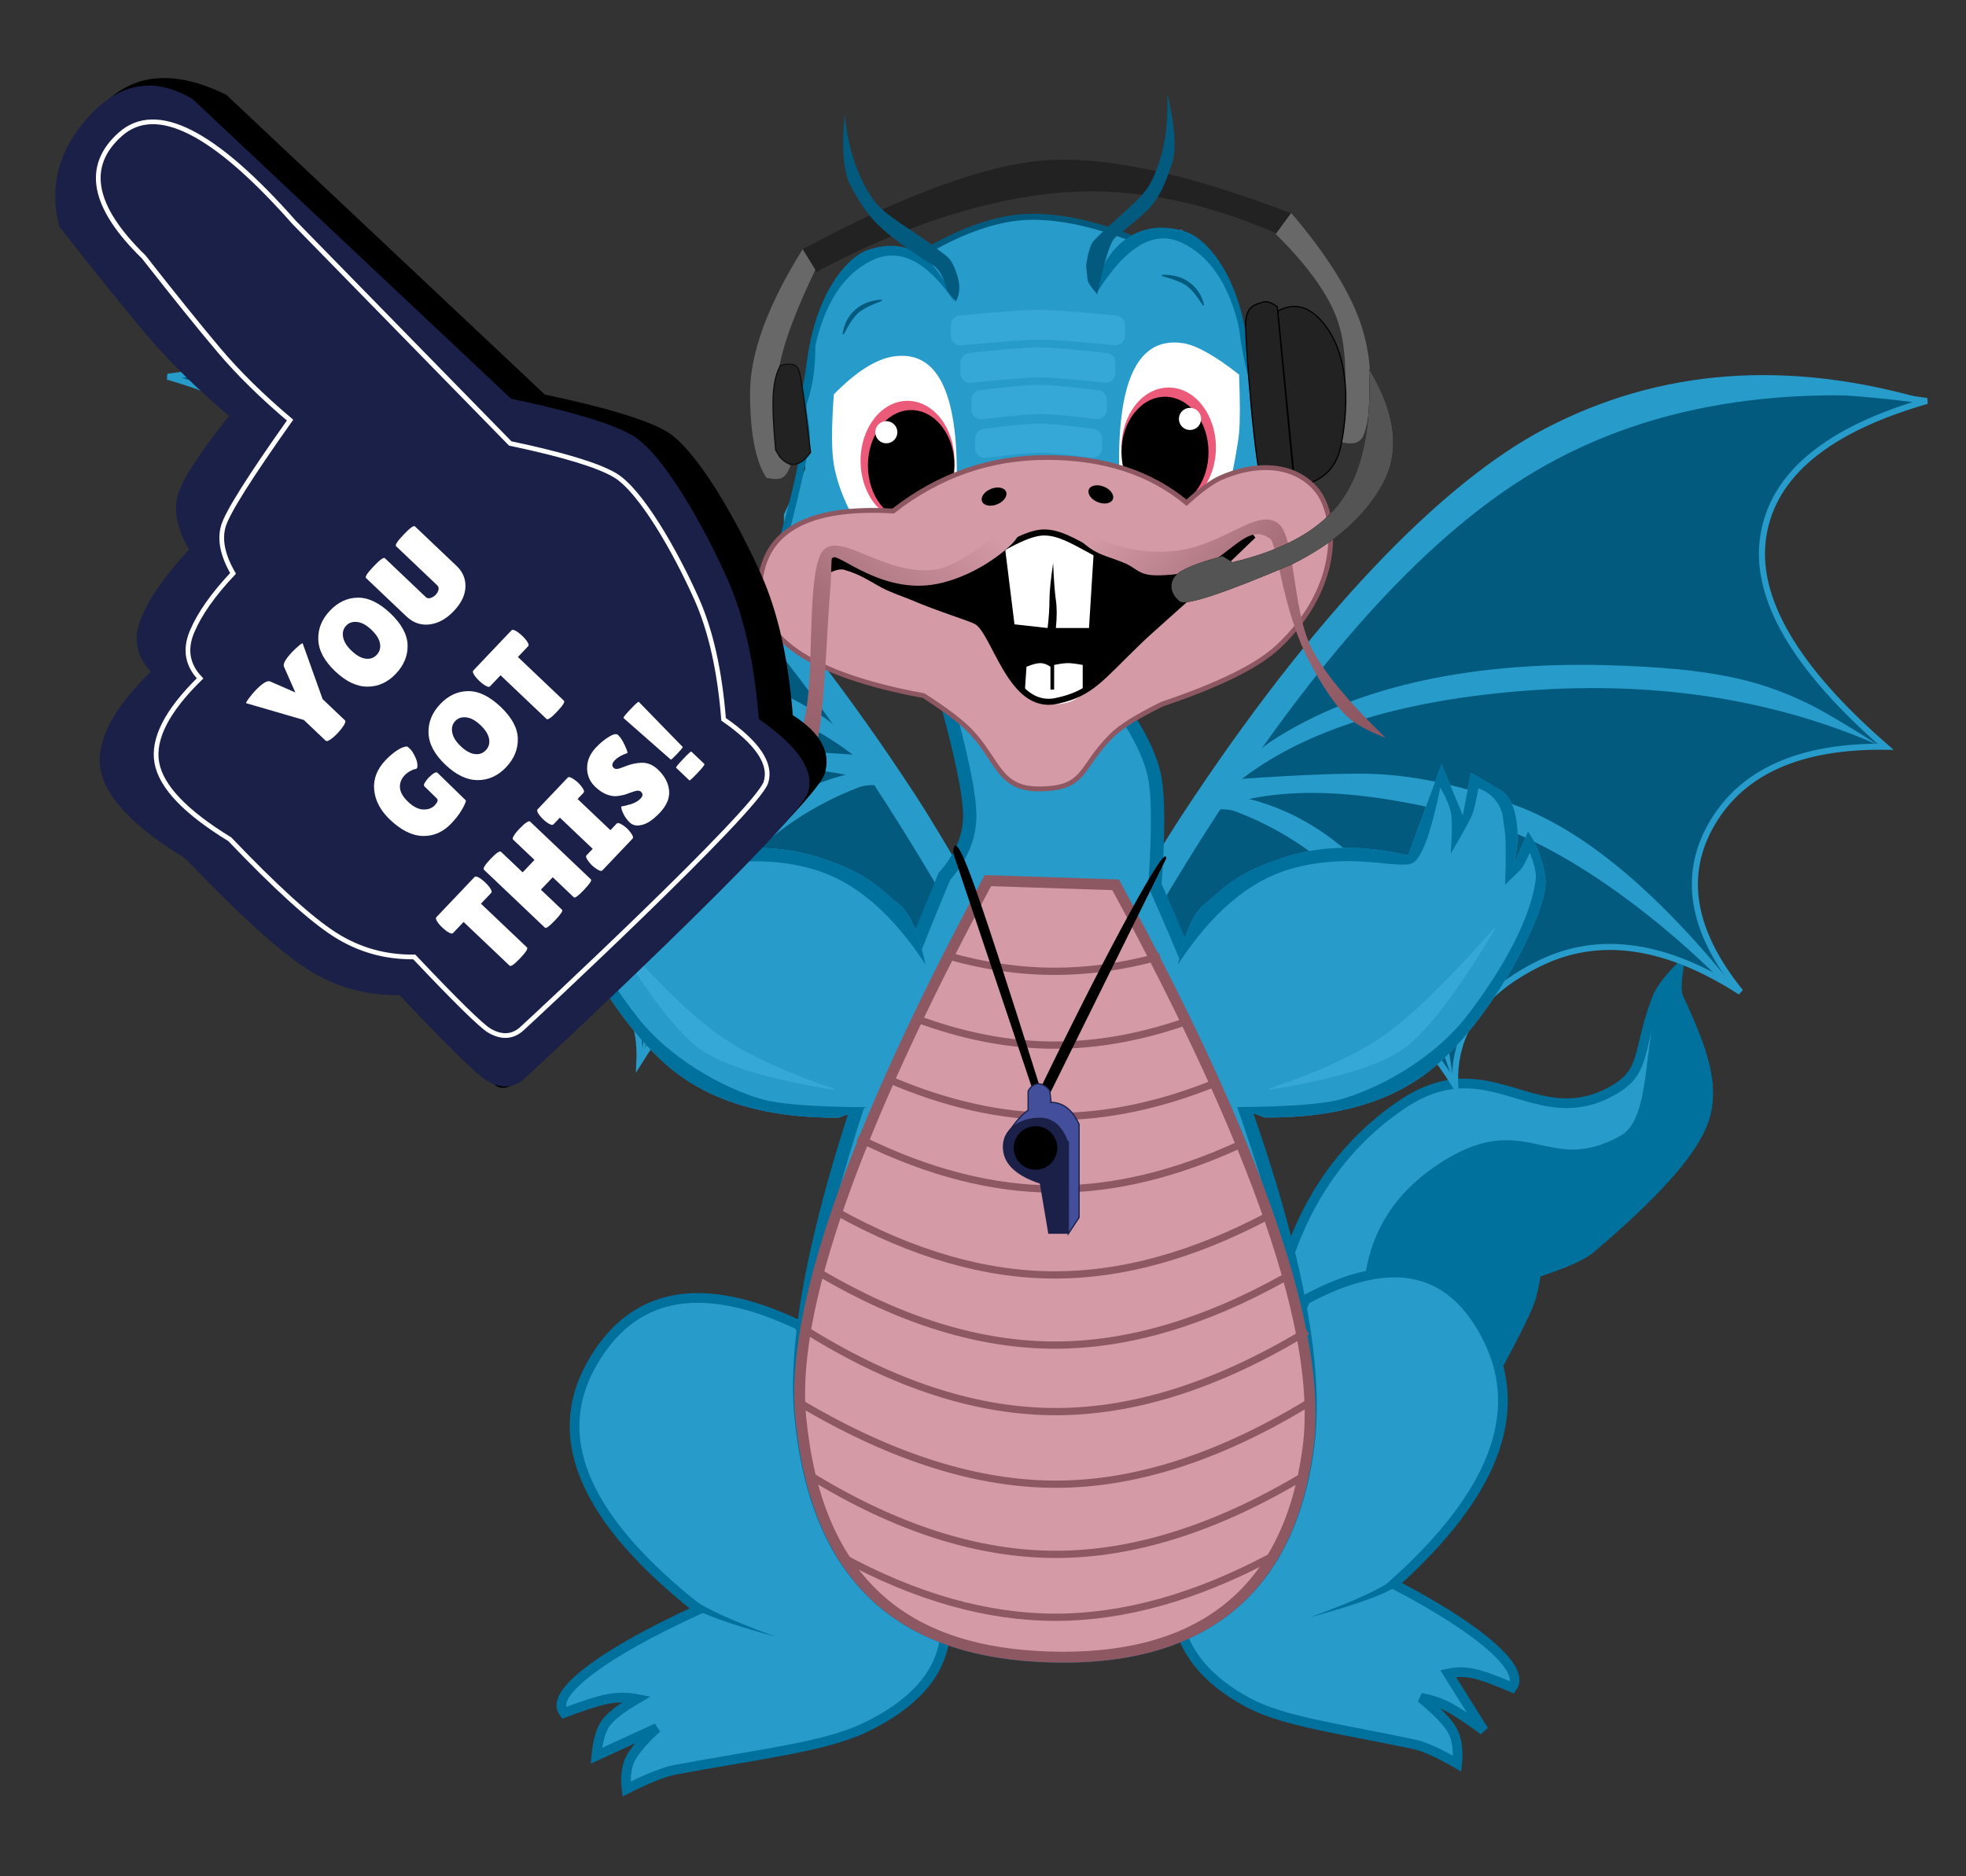 <?xml version="1.0" encoding="UTF-8" standalone="no"?>
<!DOCTYPE svg PUBLIC "-//W3C//DTD SVG 1.1//EN" "http://www.w3.org/Graphics/SVG/1.1/DTD/svg11.dtd">
<svg width="100%" height="100%" viewBox="0 0 1625 1551" version="1.1" xmlns="http://www.w3.org/2000/svg" xmlns:xlink="http://www.w3.org/1999/xlink" xml:space="preserve" xmlns:serif="http://www.serif.com/" style="fill-rule:evenodd;clip-rule:evenodd;stroke-linecap:square;">
    <rect x="0" y="0" width="1625" height="1551" fill="#333333" stroke="none"/>
    <g id="Artboard1" transform="matrix(0.99,0,0,1,108.927,23)">
        <rect x="-110" y="-23" width="1641" height="1551" style="fill:none;"/>
        <g id="Artboard" transform="matrix(1.01,0,0,1,17.241,0)">
            <g id="Group-3" transform="matrix(0.961,0.276,-0.276,0.961,30.851,217.178)">
                <path id="Line-21" d="M2.209,73.546C87.609,73.546 141.179,96.823 162.917,143.378C184.655,189.934 168.352,255.111 114.006,338.91C181.164,318.762 232.792,325.745 268.892,359.86C304.991,393.975 310.425,440.918 285.195,500.689C333.33,445.599 384.182,422.709 437.752,432.02C491.321,441.331 523.153,467.325 533.245,510C547.996,458.014 574.393,417.278 612.435,387.793C650.477,358.308 696.283,344.729 749.852,347.057C755.358,327.566 744.101,305.064 716.08,279.552C606.156,179.468 416.279,53.415 350.41,29.318C259.356,-3.992 143.289,10.75 2.209,73.546Z" style="fill:rgb(2,91,127);stroke:rgb(39,155,202);stroke-width:5px;"/>
                <path id="Line-17" d="M738.672,311.349C595.036,173.903 468.87,86.543 360.172,49.27C251.475,11.996 131.519,20.15 0.306,73.731C102.792,8.502 206.831,-13.241 312.423,8.502C404.906,27.546 537.663,102.222 692.088,235.637C706.681,248.244 728.42,268.434 757.306,296.206L738.672,311.349Z" style="fill:rgb(39,155,202);"/>
                <path id="Line-18" d="M119.604,335.696C141.352,310.962 157.659,293.868 168.527,284.411C200.136,256.906 233.322,237.106 315.296,210.981C416.44,178.746 517.683,168.238 601.845,194.663C614.663,198.687 630.582,208.789 649.604,224.968C586.703,194.213 501.281,189.55 393.34,210.981C285.399,232.411 194.153,273.983 119.604,335.696Z" style="fill:rgb(39,155,202);"/>
                <path id="Line-19" d="M654.412,235.048L654.412,212.907C597.227,224.893 556.468,234.604 532.133,242.04C487.138,255.789 446.126,282.322 419.171,302.636C370.35,339.431 326.097,405.854 286.412,501.907C291.107,497.156 296.542,489.387 302.716,478.6C337.527,417.773 394.5,340.682 456.437,302.636C534.851,254.47 600.842,231.94 654.412,235.048Z" style="fill:rgb(39,155,202);"/>
                <path id="Line-20" d="M665.087,234.915C655.863,236.635 649.278,238.966 645.333,241.909C605.918,271.317 579.973,308.07 565.155,339.827C548.112,376.352 537.654,431.916 533.781,506.52C522.936,437.356 527.584,379.46 547.725,332.833C565.869,290.828 597.203,251.541 643.009,229.087C646.37,227.439 653.729,229.382 665.087,234.915Z" style="fill:rgb(39,155,202);"/>
            </g>
            <path id="Line-10" d="M936,1025.63C953.872,967.305 985.802,922.37 1031.79,890.821C1104.83,840.711 1142.09,914.452 1206.39,879C1235.4,863 1226.81,846.99 1243.41,802.966C1246.02,796.038 1252.02,787.716 1261.42,778C1259.52,789.691 1259.52,797.587 1261.42,801.688C1281.33,844.858 1293.97,877.215 1280.25,908.5C1269.7,932.539 1240.53,965.221 1188.88,1009C1181.86,1014.95 1166.85,1021.61 1143.85,1029C1142.07,1040.58 1139.95,1049.41 1137.48,1055.5C1133.89,1064.35 1126.34,1079.51 1114.84,1101C1013.07,1083.33 956.269,1083.33 944.433,1101" style="fill:rgb(39,155,202);stroke:rgb(0,112,157);stroke-width:8px;"/>
            <path id="Line-101" serif:id="Line-10" d="M1007.15,1083.1C998.138,1022.26 1016.64,976.06 1062.66,944.5C1135.75,894.374 1151.01,955.01 1215.34,919.546C1244.38,903.541 1234.78,840.333 1251.39,796.295C1254,789.365 1257.34,783.266 1261.4,778C1259.51,789.695 1259.51,797.593 1261.4,801.696C1281.33,844.88 1293.97,877.248 1280.24,908.543C1269.69,932.59 1240.5,965.282 1188.81,1009.08C1181.79,1015.02 1166.77,1021.69 1143.76,1029.08C1141.97,1040.67 1139.85,1049.5 1137.38,1055.59C1133.78,1064.44 1126.23,1079.61 1114.72,1101.11C1012.89,1083.43 956.048,1083.43 944.205,1101.11C932.361,1118.78 953.344,1112.78 1007.15,1083.1Z" style="fill:rgb(0,112,157);stroke:rgb(0,112,157);stroke-width:8px;"/>
            <g id="Group-31" serif:id="Group-3" transform="matrix(-0.961,0.276,0.276,0.961,1448.64,237.178)">
                <path id="Line-211" serif:id="Line-21" d="M2.209,73.546C87.609,73.546 141.179,96.823 162.917,143.378C184.655,189.934 168.352,255.111 114.006,338.91C181.164,318.762 232.792,325.745 268.892,359.86C304.991,393.975 310.425,440.918 285.195,500.689C333.33,445.599 384.182,422.709 437.752,432.02C491.321,441.331 523.153,467.325 533.245,510C547.996,458.014 574.393,417.278 612.435,387.793C650.477,358.308 696.283,344.729 749.852,347.057C755.358,327.566 744.101,305.064 716.08,279.552C606.156,179.468 416.279,53.415 350.41,29.318C259.356,-3.992 143.289,10.75 2.209,73.546Z" style="fill:rgb(2,91,127);stroke:rgb(39,155,202);stroke-width:5px;"/>
                <path id="Line-171" serif:id="Line-17" d="M738.672,311.349C595.036,173.903 468.87,86.543 360.172,49.27C251.475,11.996 131.519,20.15 0.306,73.731C102.792,8.502 206.831,-13.241 312.423,8.502C404.906,27.546 537.663,102.222 692.088,235.637C706.681,248.244 728.42,268.434 757.306,296.206L738.672,311.349Z" style="fill:rgb(39,155,202);"/>
                <path id="Line-181" serif:id="Line-18" d="M119.604,335.696C141.352,310.962 157.659,293.868 168.527,284.411C200.136,256.906 233.322,237.106 315.296,210.981C416.44,178.746 517.683,168.238 601.845,194.663C614.663,198.687 630.582,208.789 649.604,224.968C586.703,194.213 501.281,189.55 393.34,210.981C285.399,232.411 194.153,273.983 119.604,335.696Z" style="fill:rgb(39,155,202);"/>
                <path id="Line-191" serif:id="Line-19" d="M654.412,235.048L654.412,212.907C597.227,224.893 556.468,234.604 532.133,242.04C487.138,255.789 446.126,282.322 419.171,302.636C370.35,339.431 326.097,405.854 286.412,501.907C291.107,497.156 296.542,489.387 302.716,478.6C337.527,417.773 394.5,340.682 456.437,302.636C534.851,254.47 600.842,231.94 654.412,235.048Z" style="fill:rgb(39,155,202);"/>
                <path id="Line-201" serif:id="Line-20" d="M665.087,234.915C655.863,236.635 649.278,238.966 645.333,241.909C605.918,271.317 579.973,308.07 565.155,339.827C548.112,376.352 537.654,431.916 533.781,506.52C522.936,437.356 527.584,379.46 547.725,332.833C565.869,290.828 597.203,251.541 643.009,229.087C646.37,227.439 653.729,229.382 665.087,234.915Z" style="fill:rgb(39,155,202);"/>
            </g>
            <path id="Line-68" d="M953.019,1051.51C1024.37,1012.83 1074.88,1024 1104.55,1085.01C1134.22,1146.02 1108.05,1213.19 1026.03,1286.54C1061.92,1305.31 1088.59,1322.31 1106.05,1337.54C1123.51,1352.77 1129.51,1364.28 1124.05,1372.05C1109.8,1365.91 1099.13,1362.08 1092.05,1360.54C1084.96,1359.01 1077.96,1359.01 1071.04,1360.54L1100.55,1407.55C1087.27,1397.87 1077.44,1391.37 1071.04,1388.05C1064.64,1384.73 1057.14,1382.23 1048.54,1380.55C1062.08,1391.66 1070.75,1400.66 1074.54,1407.55C1078.34,1414.44 1079.67,1423.59 1078.54,1435C1062.96,1426.08 1051.12,1420.77 1043.04,1419.05C982.766,1406.26 935.162,1400.37 905.727,1384.55C870.369,1365.54 850.793,1340.87 847,1310.54L953.019,1051.51Z" style="fill:rgb(39,155,202);stroke:rgb(0,112,157);stroke-width:8px;"/>
            <g id="Line-681" serif:id="Line-68" transform="matrix(-1,0,0,1,993,0)">
                <path d="M458.459,1072.51C539.523,1033.83 596.912,1045 630.625,1106.01C664.338,1167.02 634.602,1234.19 541.417,1307.54C582.187,1326.31 612.492,1343.31 632.33,1358.54C652.167,1373.77 658.986,1385.28 652.785,1393.05C636.589,1386.91 624.467,1383.08 616.42,1381.54C608.373,1380.01 600.418,1380.01 592.555,1381.54C605.715,1389.27 614.294,1395.94 618.291,1401.55C622.289,1407.15 624.885,1416.15 626.079,1428.55L575.987,1405.55C585.37,1413.99 592.219,1421.66 596.533,1428.55C600.847,1435.44 602.362,1444.59 601.078,1456C583.37,1447.08 569.922,1441.77 560.736,1440.05C492.257,1427.26 438.17,1421.37 404.726,1405.55C364.552,1386.54 342.31,1361.87 338,1331.54L458.459,1072.51Z" style="fill:rgb(39,155,202);stroke:rgb(0,112,157);stroke-width:8px;"/>
            </g>
            <path id="Line" d="M654.569,701.691C567.056,911.347 527.582,1060.1 536.145,1147.96C548.99,1279.74 617.595,1338.85 731.103,1345.35C844.612,1351.85 937.316,1310.37 955.056,1171.94C966.882,1079.66 924.755,925.287 828.674,708.826C831.657,666.184 831.657,636.724 828.674,620.445C825.69,604.166 816.829,585.272 802.088,563.764L654.569,550C668.6,600.128 675.615,633.938 675.615,651.428C675.615,668.919 668.6,685.673 654.569,701.691Z" style="fill:rgb(39,155,202);stroke:rgb(0,112,157);stroke-width:11px;"/>
            <path id="Line1" serif:id="Line" d="M690.588,705C578.899,913.015 527.342,1060.97 535.917,1148.87C548.779,1280.71 617.475,1339.85 731.132,1346.35C844.79,1352.86 937.616,1311.36 955.379,1172.87C967.221,1080.54 914.163,925.743 796.204,708.483L690.588,705Z" style="fill:rgb(212,155,167);stroke:rgb(142,88,99);stroke-width:9px;"/>
            <g id="Group" transform="matrix(0.988,-0.156,-0.156,-0.988,869.643,913.199)">
                <path id="Line-26" d="M29.619,16.553L0,140.58C9.873,165.745 19.746,181.024 29.619,186.417C44.429,194.505 57.327,208.292 103.667,214.727C134.56,219.017 167.32,214.074 201.948,199.898L240.991,270L251.762,225.512L263.879,259.215L286.766,240.341C292.152,235.3 294.844,226.762 294.844,214.727C294.844,202.692 292.152,190.559 286.766,178.328L302.922,203.942C308.307,193.157 311,179.676 311,163.499C311,139.232 251.463,56.735 195.216,23.294C157.718,1 109.7,-5.291 51.16,4.42L29.619,16.553Z" style="fill:rgb(39,155,202);"/>
                <path id="Line-261" serif:id="Line-26" d="M29.619,16.553C73.902,9.816 103.521,7.569 118.476,9.813C161.825,16.317 203.278,37.188 227.528,59.693C257.57,87.574 292.62,128.43 302.922,163.499C304.467,168.757 304.018,176.397 301.576,186.417C297.005,179.171 293.415,174.677 290.805,172.935C288.196,171.193 283.708,168.048 277.342,163.499C281.944,186.791 284.188,202.07 284.074,209.335C283.959,216.614 284.651,218.834 284.074,222.816C282.632,232.758 277.247,240.397 267.918,245.734C264.653,236.075 261.96,229.334 259.84,225.512C257.719,221.69 250.09,211.804 236.952,195.853C240.032,208.982 241.827,218.868 242.338,225.512C242.848,232.156 241.053,240.694 236.952,251.126C223.489,215.176 212.719,195.853 204.641,193.157C192.524,189.113 156.173,210.683 103.667,203.942C68.662,199.448 34.107,178.328 0,140.58C9.873,165.745 19.746,181.024 29.619,186.417C44.429,194.505 57.327,208.292 103.667,214.727C134.56,219.017 167.32,214.074 201.948,199.898L240.991,270L251.762,225.512L263.879,259.215L286.766,240.341C292.152,235.3 294.844,226.762 294.844,214.727C294.844,202.692 292.152,190.559 286.766,178.328L302.922,203.942C308.307,193.157 311,179.676 311,163.499C311,139.232 251.463,56.735 195.216,23.294C157.718,1 109.7,-5.291 51.16,4.42L29.619,16.553Z" style="fill:rgb(0,112,157);"/>
                <path id="Line-34" d="M59,27C113.998,27.21 152.025,32.578 173.079,43.105C194.133,53.632 224.107,82.264 263,129C219.541,92.954 185.541,68.797 161,56.526C136.459,44.256 102.459,34.414 59,27Z" style="fill:rgb(54,168,215);stroke:rgb(54,168,215);stroke-width:1px;stroke-linecap:round;stroke-linejoin:round;"/>
            </g>
            <path id="Line-2" d="M544,1197C614.652,1240.33 682.254,1262 746.808,1262C811.362,1262 879.759,1240.33 952,1197" style="fill:none;stroke:rgb(142,88,99);stroke-width:6px;"/>
            <path id="Line-22" serif:id="Line-2" d="M570,1264.11C631.164,1297.37 689.991,1314 746.481,1314C803.035,1314 862.541,1297.33 925,1264" style="fill:none;stroke:rgb(142,88,99);stroke-width:6px;"/>
            <path id="Line-23" serif:id="Line-2" d="M539,1139C612.984,1182.33 682.253,1204 746.807,1204C811.361,1204 879.759,1182.33 952,1139" style="fill:none;stroke:rgb(142,88,99);stroke-width:6px;"/>
            <path id="Line-24" serif:id="Line-2" d="M544,1079C614.652,1122.33 682.254,1144 746.808,1144C811.362,1144 879.759,1122.33 952,1079" style="fill:none;stroke:rgb(142,88,99);stroke-width:6px;"/>
            <path id="Line-25" serif:id="Line-2" d="M551,1029C618.869,1069 683.907,1089 746.114,1089C806.092,1089 869.387,1070.41 936,1033.22" style="fill:none;stroke:rgb(142,88,99);stroke-width:6px;"/>
            <path id="Line-27" serif:id="Line-2" d="M566,979C628.469,1013.67 688.509,1031 746.12,1031C801.576,1031 859.869,1014.94 921,982.818" style="fill:none;stroke:rgb(142,88,99);stroke-width:6px;"/>
            <path id="Line-28" serif:id="Line-2" d="M586,919C641.335,946.333 694.735,960 746.201,960C794.946,960 845.879,947.74 899,923.22" style="fill:none;stroke:rgb(142,88,99);stroke-width:6px;"/>
            <path id="Line-29" serif:id="Line-2" d="M608,869C655.699,889.667 701.93,900 746.693,900C789.132,900 833.234,890.712 879,872.136" style="fill:none;stroke:rgb(142,88,99);stroke-width:6px;"/>
            <path id="Line-210" serif:id="Line-2" d="M631,819C670.306,833.667 708.593,841 745.863,841C780.469,841 816.181,834.678 853,822.033" style="fill:none;stroke:rgb(142,88,99);stroke-width:6px;"/>
            <path id="Line-212" serif:id="Line-2" d="M657,767C687.258,775.667 716.899,780 745.922,780C773.257,780 801.283,776.156 830,768.468" style="fill:none;stroke:rgb(142,88,99);stroke-width:6px;"/>
            <g id="Group1" serif:id="Group" transform="matrix(-0.988,-0.156,0.156,-0.988,617.171,913.327)">
                <path id="Line-262" serif:id="Line-26" d="M29.619,16.553L0,140.58C9.873,165.745 19.746,181.024 29.619,186.417C44.429,194.505 57.327,208.292 103.667,214.727C134.56,219.017 167.32,214.074 201.948,199.898L240.991,270L251.762,225.512L263.879,259.215L286.766,240.341C292.152,235.3 294.844,226.762 294.844,214.727C294.844,202.692 292.152,190.559 286.766,178.328L302.922,203.942C308.307,193.157 311,179.676 311,163.499C311,139.232 251.463,56.735 195.216,23.294C157.718,1 109.7,-5.291 51.16,4.42L29.619,16.553Z" style="fill:rgb(39,155,202);"/>
                <path id="Line-263" serif:id="Line-26" d="M29.619,16.553C73.902,9.816 103.521,7.569 118.476,9.813C161.825,16.317 203.278,37.188 227.528,59.693C257.57,87.574 292.62,128.43 302.922,163.499C304.467,168.757 304.018,176.397 301.576,186.417C297.005,179.171 293.415,174.677 290.805,172.935C288.196,171.193 283.708,168.048 277.342,163.499C281.944,186.791 284.188,202.07 284.074,209.335C283.959,216.614 284.651,218.834 284.074,222.816C282.632,232.758 277.247,240.397 267.918,245.734C264.653,236.075 261.96,229.334 259.84,225.512C257.719,221.69 250.09,211.804 236.952,195.853C240.032,208.982 241.827,218.868 242.338,225.512C242.848,232.156 241.053,240.694 236.952,251.126C223.489,215.176 212.719,195.853 204.641,193.157C192.524,189.113 156.173,210.683 103.667,203.942C68.662,199.448 34.107,178.328 0,140.58C9.873,165.745 19.746,181.024 29.619,186.417C44.429,194.505 57.327,208.292 103.667,214.727C134.56,219.017 167.32,214.074 201.948,199.898L240.991,270L251.762,225.512L263.879,259.215L286.766,240.341C292.152,235.3 294.844,226.762 294.844,214.727C294.844,202.692 292.152,190.559 286.766,178.328L302.922,203.942C308.307,193.157 311,179.676 311,163.499C311,139.232 251.463,56.735 195.216,23.294C157.718,1 109.7,-5.291 51.16,4.42L29.619,16.553Z" style="fill:rgb(0,112,157);"/>
                <path id="Line-341" serif:id="Line-34" d="M59,27C113.998,27.21 152.025,32.578 173.079,43.105C194.133,53.632 224.107,82.264 263,129C219.541,92.954 185.541,68.797 161,56.526C136.459,44.256 102.459,34.414 59,27Z" style="fill:rgb(54,168,215);stroke:rgb(54,168,215);stroke-width:1px;stroke-linecap:round;stroke-linejoin:round;"/>
            </g>
            <g id="Group-4" transform="matrix(1,0,0,1,502,53)">
                <path id="Line-16" d="M131.74,137.028C167.456,115.141 199.856,104.197 228.939,104.197C258.022,104.197 285.319,109.669 310.83,120.612L332.26,114.122L349.097,114.122L381.242,145.427L392.722,175.969L400.375,215.672L406.498,240.869L427.928,286.681L444,317.222L343.74,357.689L20,372.197L20,349.291L37.603,311.877L37.603,280.573C36.966,255.304 37.986,235.706 40.664,221.781C43.019,209.533 49.83,186.033 56.736,171.387C61.886,160.468 67.324,157.042 69.747,153.063C80.964,134.644 101.628,129.299 131.74,137.028Z" style="fill:rgb(39,155,202);"/>
                <path id="Line-291" serif:id="Line-29" d="M142,129.197C173.153,111.863 200.986,103.197 225.5,103.197C250.014,103.197 277.847,109.314 309,121.549" style="fill:none;stroke:rgb(2,91,127);stroke-width:5px;"/>
                <path id="Line2" serif:id="Line" d="M436.869,311.898C421.717,281.174 411.754,258.951 406.981,245.228C402.208,231.505 398.632,214.802 396.252,195.12C388.078,159.557 372.495,136.155 349.505,124.916C326.514,113.677 303.012,127.215 279,165.531C280.902,153.071 283.201,144.641 285.897,140.242C302.083,113.834 327.227,107.137 352.57,115.72C368.154,120.998 391.574,146.014 401.106,195.12C404.682,213.545 404.022,222.647 410.047,240.63C414.619,254.276 425.603,278.799 443,314.197L436.869,311.898Z" style="fill:rgb(0,112,157);"/>
                <g id="Line3" serif:id="Line" transform="matrix(-1,0,0,1,178,0)">
                    <path d="M153.381,363.375C143.994,326.17 138.491,301.456 136.873,289.235C135.439,278.405 140.667,262.216 138.905,257.133C134.159,243.445 131.874,227.678 132.048,209.83C123.921,174.104 108.429,150.636 85.571,139.426C62.714,128.216 39.857,139.553 17,173.439C33.254,134.203 57.127,119.935 88.619,130.636C104.113,135.901 127.397,160.851 136.873,209.83C140.429,228.207 139.772,237.286 145.762,255.222C148.005,261.94 143.258,284.72 145.762,302.993C147.474,315.491 152.554,336.893 161,367.197L153.381,363.375Z" style="fill:rgb(0,112,157);"/>
                </g>
                <g id="Group-2" transform="matrix(1,0,0,1,59,217.197)">
                    <path id="Line-30" d="M14.65,127.495L72.029,141.237L103.906,104.591C104.969,30.283 87.436,-4.072 51.309,1.527C36.885,3.762 20.542,14.196 2.283,32.828C0.254,59.803 0.254,79.143 2.283,90.849C4.312,102.556 8.434,114.771 14.65,127.495Z" style="fill:white;"/>
                    <g id="Group2" serif:id="Group" transform="matrix(1,0,0,1,24.348,38.172)">
                        <ellipse id="Oval" cx="38.804" cy="49.624" rx="38.804" ry="49.624" style="fill:rgb(235,91,121);"/>
                        <ellipse id="Oval1" serif:id="Oval" cx="41.848" cy="53.441" rx="35.761" ry="45.806"/>
                        <ellipse id="Oval2" serif:id="Oval" cx="21.304" cy="25.957" rx="9.13" ry="9.161" style="fill:white;"/>
                    </g>
                </g>
                <path id="Rectangle" d="M184.963,278.552C207.183,275.648 222.362,274.197 230.5,274.197C238.638,274.197 253.817,275.648 276.037,278.552L276.037,278.552C280.02,279.073 283,282.467 283,286.485L283,294.465C283,298.883 279.418,302.465 275,302.465C274.649,302.465 274.298,302.441 273.949,302.395C253.551,299.693 239.575,298.342 232.022,298.342C224.379,298.342 209.366,299.725 186.981,302.491C182.596,303.033 178.602,299.918 178.06,295.533C178.02,295.207 178,294.88 178,294.552L178,286.485C178,282.467 180.98,279.073 184.963,278.552Z" style="fill:rgb(54,168,215);"/>
                <path id="Rectangle1" serif:id="Rectangle" d="M182.028,246.59C205.947,243.661 222.271,242.197 231,242.197C239.729,242.197 256.053,243.661 279.972,246.59C283.985,247.081 287,250.488 287,254.531L287,262.468C287,266.886 283.418,270.468 279,270.468C278.67,270.468 278.34,270.447 278.013,270.406C255.892,267.656 240.763,266.281 232.623,266.281C224.396,266.281 208.162,267.686 183.921,270.496C179.532,271.004 175.562,267.859 175.053,263.47C175.018,263.164 175,262.857 175,262.549L175,254.531C175,250.488 178.015,247.081 182.028,246.59Z" style="fill:rgb(54,168,215);"/>
                <path id="Rectangle2" serif:id="Rectangle" d="M173.119,215.821C200.953,212.738 219.913,211.197 230,211.197C240.087,211.197 259.047,212.738 286.881,215.821L286.881,215.821C290.933,216.27 294,219.695 294,223.773L294,232.449C294,236.868 290.418,240.449 286,240.449C285.701,240.449 285.401,240.432 285.104,240.399C259.074,237.464 241.325,235.996 231.855,235.996C222.3,235.996 203.293,237.49 174.835,240.479L174.835,240.479C170.441,240.94 166.505,237.752 166.044,233.358C166.015,233.08 166,232.801 166,232.522L166,223.773C166,219.695 169.067,216.27 173.119,215.821Z" style="fill:rgb(54,168,215);"/>
                <g id="Line-15" transform="matrix(0.99,-0.139,0.139,0.99,-22.536,67.131)">
                    <path d="M466.981,290.022C478.778,248.136 482.807,215.823 479.068,193.082C475.329,170.34 461.553,143.366 437.74,112.16L452.954,96.876C478.17,136.451 493.113,170.565 497.782,199.218C504.787,242.197 491.154,281.355 485.746,288.532C482.141,293.317 475.886,293.813 466.981,290.022Z" style="fill:rgb(104,104,104);"/>
                </g>
                <path id="Rectangle3" serif:id="Rectangle" d="M165.217,184.879C196.963,181.757 218.557,180.197 230,180.197C241.443,180.197 263.037,181.757 294.783,184.879L294.783,184.879C298.878,185.282 302,188.725 302,192.841L302,201.433C302,205.851 298.418,209.433 294,209.433C293.733,209.433 293.467,209.419 293.202,209.393C263.258,206.39 242.887,204.888 232.087,204.888C221.204,204.888 199.423,206.413 166.743,209.462L166.743,209.462C162.344,209.873 158.445,206.639 158.035,202.24C158.012,201.993 158,201.745 158,201.497L158,192.841C158,188.725 161.122,185.282 165.217,184.879Z" style="fill:rgb(54,168,215);"/>
                <g id="Line-13" transform="matrix(0.99,-0.139,0.139,0.99,-30.253,66.275)">
                    <path d="M438.143,177.504L432.263,323.457C453.469,323.203 467.359,314.145 473.933,296.285C483.794,269.495 491.915,228.335 477.263,198.465C467.495,178.552 454.455,171.565 438.143,177.504Z" style="fill:rgb(34,34,34);stroke:black;stroke-width:1px;"/>
                </g>
                <g id="Line-14" transform="matrix(0.99,-0.139,0.139,0.99,-31.273,61.143)">
                    <path d="M431.709,333.95C418.158,336.022 409.7,333.691 406.336,326.954C401.289,316.849 408.277,197.956 411.382,186.264C414.488,174.571 421.467,174.875 426.911,173.827C430.541,173.128 434.423,174.942 438.558,179.268L431.709,333.95Z" style="fill:rgb(34,34,34);stroke:black;stroke-width:1px;"/>
                </g>
                <g id="Group-21" serif:id="Group-2" transform="matrix(-1,0,0,1,397,206.197)">
                    <path id="Line-301" serif:id="Line-30" d="M10.142,127.495L67.844,141.237L99.9,104.591C100.969,30.283 83.338,-4.072 47.007,1.527C36.029,3.219 20.615,11.871 0.765,27.484C-0.12,50.104 -0.12,66.137 0.765,75.581C1.651,85.025 4.776,102.329 10.142,127.495Z" style="fill:white;"/>
                    <g id="Group3" serif:id="Group" transform="matrix(1,0,0,1,19.894,38.172)">
                        <ellipse id="Oval3" serif:id="Oval" cx="39.023" cy="49.624" rx="39.023" ry="49.624" style="fill:rgb(235,91,121);"/>
                        <ellipse id="Oval4" serif:id="Oval" cx="42.083" cy="53.441" rx="35.962" ry="45.806"/>
                        <ellipse id="Oval5" serif:id="Oval" cx="21.424" cy="25.957" rx="9.182" ry="9.161" style="fill:white;"/>
                    </g>
                </g>
                <path id="Line-213" serif:id="Line-2" d="M110.342,346.464C148.077,316.952 190.401,302.197 237.315,302.197C284.229,302.197 322.729,314.663 352.815,339.595C364.659,328.928 374.093,322.058 381.117,318.988C414.476,304.402 445.154,309.168 461.431,330.436C476.844,350.576 482.301,408.266 428.54,458.659C411.713,474.432 379.842,490.206 332.928,505.979C312.425,516.006 298.506,524.656 291.171,531.929C263.698,559.168 270.206,576.197 230.431,576.197C196.978,576.197 196.978,551.431 173.064,527.35C165.674,519.909 153.181,510.495 135.584,499.11C41.756,481.81 -3.373,451.027 0.196,406.759C3.766,362.492 40.481,342.393 110.342,346.464Z" style="fill:rgb(212,155,167);stroke:rgb(142,88,99);stroke-width:4px;"/>
                <path id="Line-3" d="M56,395.722C61.909,392.616 66.756,391.596 70.539,392.664C84.607,396.634 92.473,402.599 102.678,407.955C109.929,411.761 120.84,415.414 124.87,417.13C151.494,428.465 173.11,434.426 179.2,437.772C194.504,446.182 207.105,511.496 245.009,503.523C274.087,497.407 280.954,485.515 313.878,453.828C323.753,444.324 344.974,425.955 368.974,404.132C370.879,402.4 383.888,389.912 408,366.669C397.664,372.448 389.757,377.035 384.278,380.431C361.584,394.498 338.222,401.709 313.878,395.722C276.341,386.49 254.835,361.861 232,364.376C208.451,366.969 161.6,404.132 151.652,404.132C143.59,404.132 128.674,410.704 107.27,404.897C101.14,403.234 80.256,388.994 65.183,386.548C61.302,385.918 58.241,388.976 56,395.722Z"/>
                <path id="Line-8" d="M203,378.769L210.604,440.129L237.979,443.197C238.993,434.504 239.5,426.834 239.5,420.187C239.5,413.54 240.514,403.313 242.542,389.507C243.154,403.849 243.914,414.075 244.823,420.187C245.732,426.298 245.732,433.968 244.823,443.197L272.198,443.197L276,381.837C261.299,370.077 248.625,364.197 237.979,364.197C227.333,364.197 215.674,369.054 203,378.769Z" style="fill:white;"/>
                <path id="Line-221" serif:id="Line-22" d="M35.5,130C120.874,84.171 188.291,59.646 237.75,56.424C287.209,53.202 354.292,67.789 439,100.183L427,116.86C360.833,88.052 297.75,77.204 237.75,84.317C177.75,91.43 114,112.984 46.5,148.98L35.5,130Z" style="fill:rgb(34,34,34);"/>
                <path id="Line-9" d="M219,497.885L220.524,475.219C225.434,473.204 229.243,472.197 231.952,472.197C234.661,472.197 237.455,473.204 240.333,475.219L240.333,494.108L243.381,494.108L243.381,473.708C248.46,472.7 252.27,472.197 254.81,472.197C257.349,472.197 261.413,472.7 267,473.708L267,496.374C262.429,502.922 254.429,506.197 243,506.197C231.571,506.197 223.571,503.426 219,497.885Z" style="fill:white;"/>
                <path id="Line-31" serif:id="Line-3" d="M56,395.722C61.909,392.616 66.756,391.596 70.539,392.664C84.607,396.634 92.473,402.599 102.678,407.955C109.929,411.761 120.84,415.414 124.87,417.13C151.494,428.465 173.11,434.426 179.2,437.772C194.504,446.182 207.105,511.496 245.009,503.523C274.087,497.407 280.954,485.515 313.878,453.828C323.753,444.324 344.974,425.955 368.974,404.132C370.879,402.4 383.888,389.912 408,366.669C397.664,372.448 389.757,377.035 384.278,380.431C361.584,394.498 338.222,401.709 313.878,395.722C276.341,386.49 254.835,361.861 232,364.376C208.451,366.969 161.6,404.132 151.652,404.132C143.59,404.132 128.674,410.704 107.27,404.897C101.14,403.234 80.256,388.994 65.183,386.548C61.302,385.918 58.241,388.976 56,395.722Z" style="fill:none;stroke:black;stroke-width:5px;"/>
                <path id="Line-6" d="M162.848,150.29C158.191,136.594 155.276,136.564 147.543,130.438C126.684,113.912 103.543,102.781 93.975,89.206C80.86,70.6 72.952,46.93 70.252,18.197C67.5,47.496 69.285,67.603 75.609,78.517C77.694,82.116 86.117,98.684 97.801,109.822C116.283,127.44 140.731,141.375 144.482,144.182C148.832,147.437 152.403,154.309 155.196,164.798L162.083,173.197C165.698,167.057 165.953,159.421 162.848,150.29Z" style="fill:rgb(2,91,127);"/>
                <g id="Line-61" serif:id="Line-6" transform="matrix(-0.99,0.139,0.139,0.99,596.124,-41.685)">
                    <path d="M349.02,138.177C348.78,137.327 344.869,122.647 339.94,118.732C319.102,102.187 295.986,91.041 286.428,77.45C273.326,58.821 265.427,35.122 262.729,6.354C259.98,35.689 261.764,55.821 268.081,66.748C270.164,70.351 278.07,88.28 290.25,98.091C300.551,106.389 318.614,115.953 322.361,118.764C326.706,122.023 333.664,136.742 343.234,162.921C346.774,157.346 348.801,153.459 349.315,151.259C349.61,149.999 349.02,138.177 349.02,138.177Z" style="fill:rgb(2,91,127);"/>
                </g>
                <path id="Line-7" d="M69,200.197C70.016,192.419 73.317,185.937 78.905,180.752C84.492,175.567 91.857,172.715 101,172.197C91.411,175.772 84.808,179.142 81.19,182.308C77.573,185.473 73.509,191.436 69,200.197Z" style="fill:rgb(2,91,127);stroke:rgb(2,91,127);stroke-width:1px;"/>
                <g id="Line-71" serif:id="Line-7" transform="matrix(-0.996,0.087,0.087,0.996,683.633,-29.848)">
                    <path d="M333.579,177.848C334.598,170.203 337.911,163.833 343.517,158.736C349.123,153.64 356.512,150.837 365.686,150.327C356.065,153.841 349.44,157.154 345.81,160.265C342.18,163.376 338.103,169.237 333.579,177.848Z" style="fill:rgb(2,91,127);stroke:rgb(2,91,127);stroke-width:1px;"/>
                </g>
                <g id="Oval-2" transform="matrix(0.927,0.375,-0.375,0.927,145.166,-81.476)">
                    <ellipse cx="282.162" cy="332.67" rx="10.702" ry="6.88"/>
                </g>
                <g id="Oval-21" serif:id="Oval-2" transform="matrix(-0.927,0.375,0.375,0.927,247.701,-48.148)">
                    <ellipse cx="193.555" cy="334.525" rx="10.702" ry="6.88"/>
                </g>
            </g>
            <path id="Line-69" d="M1035,1275C1030.35,1280.37 1021.73,1286.2 1009.13,1292.5C996.525,1298.8 979.15,1305.97 957,1314C976.085,1308.82 991.802,1303.99 1004.15,1299.5C1016.5,1295.01 1024.63,1291.18 1028.53,1288L1035,1275Z" style="fill:rgb(0,112,157);"/>
            <g id="Line-5" transform="matrix(-0.982,0.191,0.191,0.982,1111.09,-106.986)">
                <path d="M481.936,424.607C519.414,445.857 545.485,456.282 560.15,455.883C602.007,454.741 632.496,408.472 649.541,423.11C664.015,435.539 672.956,501.758 684.547,539.288C694.974,573.049 713.347,600.107 739.667,620.463C711.308,611.382 692.934,597.232 684.545,578.015C671.811,548.845 658.76,487.527 649.54,455.878C645.933,443.497 644.143,430.629 642.837,429.813C637.414,426.425 608.538,467.796 562.384,467.798C533.333,467.8 505.919,454.73 494.598,446.949C487.051,441.761 482.83,434.314 481.936,424.607Z" style="fill:url(#_Linear1);"/>
            </g>
            <g id="Line-4" transform="matrix(-0.982,0.191,0.191,0.982,1669.66,-160.77)">
                <path d="M999.808,386.201C980.439,407.551 956.353,420.213 927.55,424.186C884.046,430.187 850.173,402.178 834.436,418.233C821.957,430.964 836.258,489.084 826.982,523.987C821.463,544.755 806.066,573.304 780.794,609.634C794.177,601.118 803.365,593.422 808.356,586.546C819.755,570.844 827.216,546.673 830.706,535.158C844.631,489.211 837.56,433.687 843.374,429.403C845.787,427.626 850.739,420.719 864.232,425.679C881.643,432.078 896.923,446.467 927.549,443.55C958.835,440.569 951.821,434.354 968.52,424.184C977.971,418.429 985.798,415.337 993.848,405.565C999.214,399.05 1001.2,392.596 999.808,386.201Z" style="fill:url(#_Linear2);"/>
            </g>
            <g id="Line-691" serif:id="Line-69" transform="matrix(-1,0,0,1,952,0)">
                <path d="M515,1291C510.352,1296.37 501.728,1302.2 489.126,1308.5C476.525,1314.8 459.15,1321.97 437,1330C456.085,1324.82 471.802,1319.99 484.151,1315.5C496.5,1311.01 504.627,1307.18 508.532,1304L515,1291Z" style="fill:rgb(0,112,157);"/>
            </g>
            <g id="Group-6" transform="matrix(0.66,-1.119,1.119,0.66,-319.303,520.02)">
                <path id="Line-11" d="M299.893,581.518C299.191,602.583 291.875,614.734 277.945,617.971C257.051,622.826 37.776,557.688 29.444,554.99C21.112,552.292 0.809,549.703 0.809,539.18C0.809,532.165 11.298,510.361 32.276,473.766C21.154,455.52 15.963,435.871 16.7,414.816C17.438,393.761 24.518,359.535 37.94,312.137C38.56,273.812 45.64,248.764 59.179,236.994C72.718,225.224 96.082,223.806 129.269,232.74C133.045,219.508 142.013,211.946 156.173,210.056C170.332,208.165 187.796,209.583 208.563,214.309C216.137,200.851 225.009,192.868 235.181,190.36C245.353,187.851 265.226,188.745 294.8,193.042C299.364,166.245 305.31,142.379 312.637,121.443C319.963,100.508 330.347,72.861 343.788,38.502C360.006,10.619 382.189,-0.251 410.338,5.893C438.487,12.037 453.977,33.573 456.809,70.501L395.47,342.01C408.214,379.752 414.586,405.951 414.586,420.609C414.586,442.596 388.855,487.692 366.443,519.135C351.502,540.097 329.318,560.892 299.893,581.518Z"/>
                <path id="Line-111" serif:id="Line-11" d="M286.774,564.194C284.561,594.695 276.493,611.564 262.571,614.799C241.689,619.652 21.978,554.547 13.651,551.85C5.324,549.152 0.6,542.527 0.6,532.01C0.6,524.999 6.837,499.827 19.312,456.495C8.197,438.258 3.008,418.618 3.745,397.574C4.483,376.53 11.558,342.321 24.973,294.946C25.593,256.64 32.668,231.605 46.2,219.84C59.731,208.076 83.081,206.659 116.249,215.589C120.023,202.363 128.986,194.805 143.137,192.916C157.288,191.026 174.742,192.443 195.497,197.167C203.066,183.716 211.934,175.736 222.1,173.229C232.265,170.722 252.127,171.616 281.684,175.91C286.246,149.127 292.188,125.272 299.51,104.347C306.833,83.422 317.21,55.789 330.644,21.447C349.682,2.553 373.268,-3.824 401.401,2.317C429.533,8.457 443.6,25.495 443.6,53.43L382.296,324.805C395.033,362.527 401.401,388.714 401.401,403.364C401.401,425.34 375.685,470.414 353.286,501.842C338.353,522.793 316.182,543.577 286.774,564.194Z" style="fill:rgb(26,32,71);"/>
                <path id="Line-112" serif:id="Line-11" d="M275.251,544.922C273.345,571.185 266.4,585.709 254.416,588.495C236.44,592.673 47.31,536.615 40.142,534.293C32.974,531.971 28.907,526.266 28.907,517.211C28.907,511.174 34.276,489.5 45.015,452.19C35.447,436.488 30.98,419.577 31.615,401.457C32.25,383.338 38.341,353.882 49.888,313.091C50.422,280.108 56.513,258.552 68.16,248.423C79.808,238.293 99.908,237.073 128.46,244.762C131.709,233.374 139.424,226.867 151.606,225.24C163.787,223.613 178.812,224.833 196.678,228.9C203.194,217.318 210.827,210.448 219.578,208.289C228.329,206.13 254.84,206.9 299.112,210.598C303.039,187.536 308.154,166.997 314.457,148.98C320.76,130.962 329.694,107.169 341.257,77.6C352.071,33.228 371.988,15.761 401.009,25.201C430.031,34.64 432.62,75.9 408.776,148.98L357.478,338.801C368.441,371.281 373.923,393.828 373.923,406.443C373.923,425.365 351.787,464.174 332.505,491.235C319.65,509.275 300.566,527.171 275.251,544.922Z" style="fill:none;stroke:white;stroke-width:3px;"/>
                <g id="YOU-GOT-THIS-" serif:id="YOU-GOT-THIS!" transform="matrix(0.974,0.225,-0.225,0.974,97.058,-29.694)">
                    <path d="M134.531,294.174C135.238,292.299 138.715,291.361 144.962,291.361C146.538,291.361 148.398,291.468 150.544,291.682C152.69,291.897 153.682,292.165 153.519,292.486L136.569,326.086L136.569,345.699C136.569,346.61 135.075,347.253 132.087,347.628C130.565,347.842 129.071,347.949 127.604,347.949C126.138,347.949 124.671,347.869 123.204,347.708C120.216,347.333 118.722,346.663 118.722,345.699L118.722,326.568L101.201,292.647C100.984,292.326 102.097,292.017 104.542,291.723C106.987,291.428 109.051,291.281 110.736,291.281C117.418,291.281 121.085,292.245 121.737,294.174L127.686,310.572L134.531,294.174ZM180.311,348.759C172.835,348.759 166.734,346.281 162.008,341.326C157.281,336.372 154.918,329.141 154.918,319.635C154.918,310.129 157.308,302.926 162.088,298.025C166.867,293.124 173.035,290.673 180.592,290.673C188.148,290.673 194.25,293.084 198.896,297.904C203.542,302.724 205.865,310.022 205.865,319.797C205.865,329.572 203.488,336.843 198.736,341.609C193.983,346.376 187.841,348.759 180.311,348.759ZM180.763,304.718C178.158,304.718 175.973,305.907 174.21,308.285C172.446,310.663 171.564,314.001 171.564,318.298C171.564,322.595 172.405,325.892 174.087,328.189C175.77,330.487 177.981,331.635 180.722,331.635C183.463,331.635 185.688,330.473 187.397,328.149C189.107,325.825 189.961,322.501 189.961,318.176C189.961,313.852 189.079,310.528 187.316,308.204C185.552,305.88 183.368,304.718 180.763,304.718ZM239.336,292.92C239.336,291.856 242.24,291.324 248.048,291.324C253.856,291.324 256.76,291.856 256.76,292.92L256.76,329.555C256.76,334.983 254.806,339.412 250.899,342.844C246.991,346.276 241.598,347.992 234.719,347.992C227.841,347.992 222.247,346.223 217.938,342.685C213.629,339.146 211.474,334.371 211.474,328.358L211.474,293C211.474,291.936 214.378,291.403 220.186,291.403C225.994,291.403 228.898,291.936 228.898,293L228.898,328.996C228.898,330.061 229.46,330.912 230.584,331.55C231.762,332.189 232.993,332.508 234.278,332.508C235.563,332.508 236.727,332.216 237.771,331.63C238.814,331.045 239.336,330.167 239.336,328.996L239.336,292.92ZM140.81,422.286L140.966,411.299C140.966,410.545 141.718,410.047 143.221,409.805C144.724,409.562 145.968,409.441 146.953,409.441L149.986,409.684C151.956,410.007 152.941,410.572 152.941,411.38L152.63,436.666C151.593,437.42 149.506,438.161 146.37,438.888C143.234,439.615 139.644,439.978 135.601,439.978C128.084,439.978 122.019,437.447 117.405,432.385C112.792,427.322 110.485,419.89 110.485,410.087C110.485,401.74 112.74,394.954 117.25,389.729C121.76,384.505 128.006,381.893 135.989,381.893C139.618,381.893 142.897,382.257 145.826,382.984C148.755,383.711 150.763,384.694 151.852,385.932C151.904,386.363 151.93,387.171 151.93,388.356C151.93,389.541 151.541,391.224 150.763,393.405C149.986,395.586 149.105,397.216 148.12,398.293C147.135,399.37 146.422,399.908 145.981,399.908C145.541,399.908 145.074,399.706 144.582,399.302C144.089,398.899 143.117,398.468 141.666,398.01C140.214,397.552 138.815,397.323 137.467,397.323C134.253,397.323 131.648,398.4 129.652,400.555C127.656,402.709 126.659,406.048 126.659,410.572C126.659,415.096 127.682,418.53 129.73,420.872C131.778,423.215 134.136,424.387 136.806,424.387C139.476,424.387 140.81,423.687 140.81,422.286ZM185.518,440.611C178.041,440.611 171.94,438.133 167.214,433.178C162.487,428.223 160.124,420.993 160.124,411.487C160.124,401.981 162.514,394.778 167.294,389.877C172.073,384.976 178.241,382.525 185.798,382.525C193.355,382.525 199.456,384.935 204.102,389.755C208.748,394.576 211.071,401.873 211.071,411.649C211.071,421.424 208.695,428.694 203.942,433.461C199.189,438.227 193.047,440.611 185.518,440.611ZM184.59,396.888C181.985,396.888 179.801,398.077 178.037,400.455C176.273,402.834 175.391,406.171 175.391,410.468C175.391,414.765 176.232,418.063 177.915,420.36C179.597,422.657 181.809,423.806 184.549,423.806C187.29,423.806 189.515,422.643 191.224,420.319C192.934,417.995 193.789,414.671 193.789,410.347C193.789,406.023 192.907,402.698 191.143,400.374C189.379,398.05 187.195,396.888 184.59,396.888ZM241.633,438.128C241.633,439.202 238.959,439.738 233.611,439.738C228.263,439.738 225.589,439.202 225.589,438.128L225.589,397.72L215.865,397.72C214.946,397.72 214.298,396.486 213.92,394.017C213.758,392.836 213.677,391.629 213.677,390.395C213.677,389.16 213.758,387.953 213.92,386.772C214.298,384.304 214.946,383.07 215.865,383.07L251.114,383.07C252.032,383.07 252.681,384.304 253.059,386.772C253.221,387.953 253.302,389.16 253.302,390.395C253.302,391.629 253.221,392.836 253.059,394.017C252.681,396.486 252.032,397.72 251.114,397.72L241.633,397.72L241.633,438.128ZM111.597,529.25C111.597,530.323 108.923,530.859 103.575,530.859C98.226,530.859 95.552,530.323 95.552,529.25L95.552,488.841L85.828,488.841C84.91,488.841 84.262,487.607 83.884,485.138C83.722,483.957 83.641,482.75 83.641,481.516C83.641,480.282 83.722,479.074 83.884,477.894C84.262,475.425 84.91,474.191 85.828,474.191L121.078,474.191C121.996,474.191 122.644,475.425 123.023,477.894C123.185,479.074 123.266,480.282 123.266,481.516C123.266,482.75 123.185,483.957 123.023,485.138C122.644,487.607 121.996,488.841 121.078,488.841L111.597,488.841L111.597,529.25ZM171.034,528.95C171.034,529.866 168.407,530.324 163.152,530.324C157.897,530.324 155.27,529.866 155.27,528.95L155.27,510.357L144.344,510.357L144.344,528.95C144.344,529.866 141.716,530.324 136.461,530.324C131.206,530.324 128.579,529.866 128.579,528.95L128.579,475.353C128.579,474.221 131.206,473.655 136.461,473.655C141.716,473.655 144.344,474.221 144.344,475.353L144.344,494.35L155.27,494.35L155.27,475.515C155.27,474.76 156.57,474.221 159.172,473.898C160.525,473.79 161.851,473.736 163.152,473.736L167.132,473.898C169.734,474.221 171.034,474.76 171.034,475.515L171.034,528.95ZM185.913,516.343L185.913,487.522L180.048,487.522C179.112,487.522 178.451,486.362 178.065,484.041C177.9,482.908 177.817,481.748 177.817,480.56C177.817,479.373 177.9,478.213 178.065,477.079C178.451,474.759 179.112,473.598 180.048,473.598L207.806,473.598C208.742,473.598 209.375,474.759 209.706,477.079C209.926,478.213 210.036,479.373 210.036,480.56C210.036,481.748 209.926,482.908 209.706,484.041C209.375,486.362 208.742,487.522 207.806,487.522L202.271,487.522L202.271,516.343L208.053,516.343C208.99,516.343 209.651,517.503 210.036,519.824C210.256,520.957 210.367,522.117 210.367,523.305C210.367,524.492 210.256,525.652 210.036,526.786C209.651,529.107 208.99,530.267 208.053,530.267L180.213,530.267C179.277,530.267 178.643,529.107 178.313,526.786C178.093,525.652 177.983,524.492 177.983,523.305C177.983,522.117 178.093,520.957 178.313,519.824C178.643,517.503 179.277,516.343 180.213,516.343L185.913,516.343ZM217.984,510.983C218.976,511.791 220.685,512.895 223.112,514.295C225.539,515.695 227.862,516.395 230.08,516.395C232.298,516.395 233.407,515.507 233.407,513.73C233.407,512.922 233.094,512.208 232.468,511.589C231.841,510.969 230.693,510.256 229.023,509.448C227.353,508.64 226.1,508.007 225.265,507.549C224.43,507.092 223.321,506.338 221.938,505.287C220.555,504.237 219.498,503.147 218.767,502.016C216.68,498.946 215.636,495.041 215.636,490.301C215.636,485.562 217.345,481.563 220.764,478.305C224.182,475.046 228.658,473.417 234.19,473.417C237.948,473.417 241.418,473.835 244.602,474.669C247.786,475.504 249.43,476.595 249.534,477.941L249.534,478.426C249.534,480.311 248.96,482.694 247.812,485.575C246.664,488.457 245.855,490.059 245.385,490.382C242.045,488.605 239.057,487.716 236.421,487.716C233.785,487.716 232.468,488.686 232.468,490.625C232.468,491.81 233.433,492.86 235.364,493.775C235.782,493.991 236.382,494.287 237.165,494.664C237.948,495.041 238.848,495.485 239.866,495.997C240.883,496.509 241.979,497.155 243.154,497.936C244.328,498.717 245.594,499.753 246.951,501.046C249.717,503.739 251.1,507.294 251.1,511.71C251.1,517.473 249.56,522.185 246.481,525.847C243.402,529.51 238.652,531.395 232.233,531.503C229.101,531.503 226.27,531.233 223.739,530.695C221.207,530.156 219.002,529.106 217.123,527.544C215.244,525.982 214.305,524.097 214.305,521.889C214.305,519.681 214.696,517.486 215.479,515.305C216.262,513.124 217.097,511.683 217.984,510.983ZM272.386,513.167C272.386,513.492 270.543,513.655 266.857,513.655C263.171,513.655 261.328,513.519 261.328,513.249L259.781,473.219C259.781,472.786 262.14,472.57 266.857,472.57C271.574,472.57 273.933,472.759 273.933,473.138L272.386,513.167ZM259.89,519.257C259.89,518.885 262.249,518.699 266.966,518.699C271.683,518.699 274.042,518.859 274.042,519.177L274.042,530.653C274.042,531.184 271.683,531.45 266.966,531.45C262.249,531.45 259.89,531.29 259.89,530.972L259.89,519.257Z" style="fill:white;"/>
                </g>
            </g>
            <path id="Line-231" serif:id="Line-23" d="M537.5,183C508.5,229.494 494,269.163 494,302.007C494,334.851 498.5,358.186 507.5,372.011C513.579,373.33 517.912,373.33 520.5,372.011C523.088,370.692 525.421,367.295 527.5,361.82C521.034,358.228 517.534,355.291 517,353.01C511.724,330.477 517,309.363 517,293.006C517,274.166 527.333,243.164 548,200.001L537.5,183Z" style="fill:rgb(104,104,104);"/>
            <path id="Line-241" serif:id="Line-24" d="M519.161,279.152C515.76,285.175 513.773,293.229 513.2,303.316C512.626,313.403 513.288,328.648 515.187,349.051C519.565,356.711 524.202,360.688 529.097,360.982C533.992,361.276 538.959,357.962 544,351.04C539.363,309.77 536.052,286.902 534.064,282.437C532.077,277.971 527.109,276.877 519.161,279.152Z" style="fill:rgb(34,34,34);stroke:rgb(14,14,13);stroke-width:1px;"/>
            <g id="Group-5" transform="matrix(0.99,-0.139,0.139,0.99,820.672,308.008)">
                <path id="Line-12" d="M186.861,0C182.338,47.785 169.926,82.472 149.624,104.059C129.322,125.646 97.045,138.478 52.794,142.555L45.283,136.446C23.717,139.088 10.4,142.45 5.331,146.53C-2.273,152.651 -1.263,162.102 5.331,168.608C9.727,172.946 41.658,167.146 101.126,151.209C138.888,138.575 166.82,120.041 184.921,95.605C203.023,71.17 203.669,39.302 186.861,0Z"/>
                <path id="Line-121" serif:id="Line-12" d="M186.861,0C182.338,47.785 169.926,82.472 149.624,104.059C129.322,125.646 97.045,138.478 52.794,142.555L45.283,136.446C23.717,139.088 10.4,142.45 5.331,146.53C-2.273,152.651 -1.263,162.102 5.331,168.608C9.727,172.946 41.658,167.146 101.126,151.209C138.888,138.575 166.82,120.041 184.921,95.605C203.023,71.17 203.669,39.302 186.861,0Z" style="fill:rgb(84,84,84);"/>
            </g>
            <path id="Line-70" d="M662,682.45C662.246,669.444 667.246,676.107 677,702.437C686.753,728.768 705.752,786.896 733.998,876.822C763.058,816.938 787.724,768.47 807.996,731.418C828.267,694.366 838.267,679.472 837.995,686.737L733.998,897L662,682.45Z"/>
            <path id="Combined-Shape" d="M742.859,888.279C752.964,888.491 760.678,894.564 766,906.5L766,983.5L757.108,997L757.108,921L705,917.5C710.986,907.19 717.272,899.61 723.858,894.759L723.858,879C726.174,875 728.986,873 732.295,873C735.603,873 738.746,874.833 741.724,878.5L742.871,888.273L742.859,888.279Z" style="fill:rgb(67,79,154);stroke:rgb(26,32,71);stroke-width:1px;"/>
            <path id="Line-251" serif:id="Line-25" d="M733.572,955.5L740.55,997L757,997L757,921C752.015,907.667 744.206,901 733.572,901C717.621,901 701.171,910 703.165,928C704.494,940 714.63,949.167 733.572,955.5Z" style="fill:rgb(26,32,71);"/>
            <circle id="Oval6" serif:id="Oval" cx="730" cy="926" r="18"/>
        </g>
    </g>
    <defs>
        <linearGradient id="_Linear1" x1="0" y1="0" x2="1" y2="0" gradientUnits="userSpaceOnUse" gradientTransform="matrix(223.358,180.355,-180.355,223.358,503.067,440.107)"><stop offset="0" style="stop-color:rgb(212,155,167);stop-opacity:1"/><stop offset="0.45" style="stop-color:rgb(166,111,122);stop-opacity:1"/><stop offset="1" style="stop-color:rgb(142,88,99);stop-opacity:1"/></linearGradient>
        <linearGradient id="_Linear2" x1="0" y1="0" x2="1" y2="0" gradientUnits="userSpaceOnUse" gradientTransform="matrix(-162.611,209.458,-209.458,-162.611,988.964,400.176)"><stop offset="0" style="stop-color:rgb(212,155,167);stop-opacity:1"/><stop offset="0.45" style="stop-color:rgb(166,111,122);stop-opacity:1"/><stop offset="1" style="stop-color:rgb(142,88,99);stop-opacity:1"/></linearGradient>
    </defs>
</svg>
